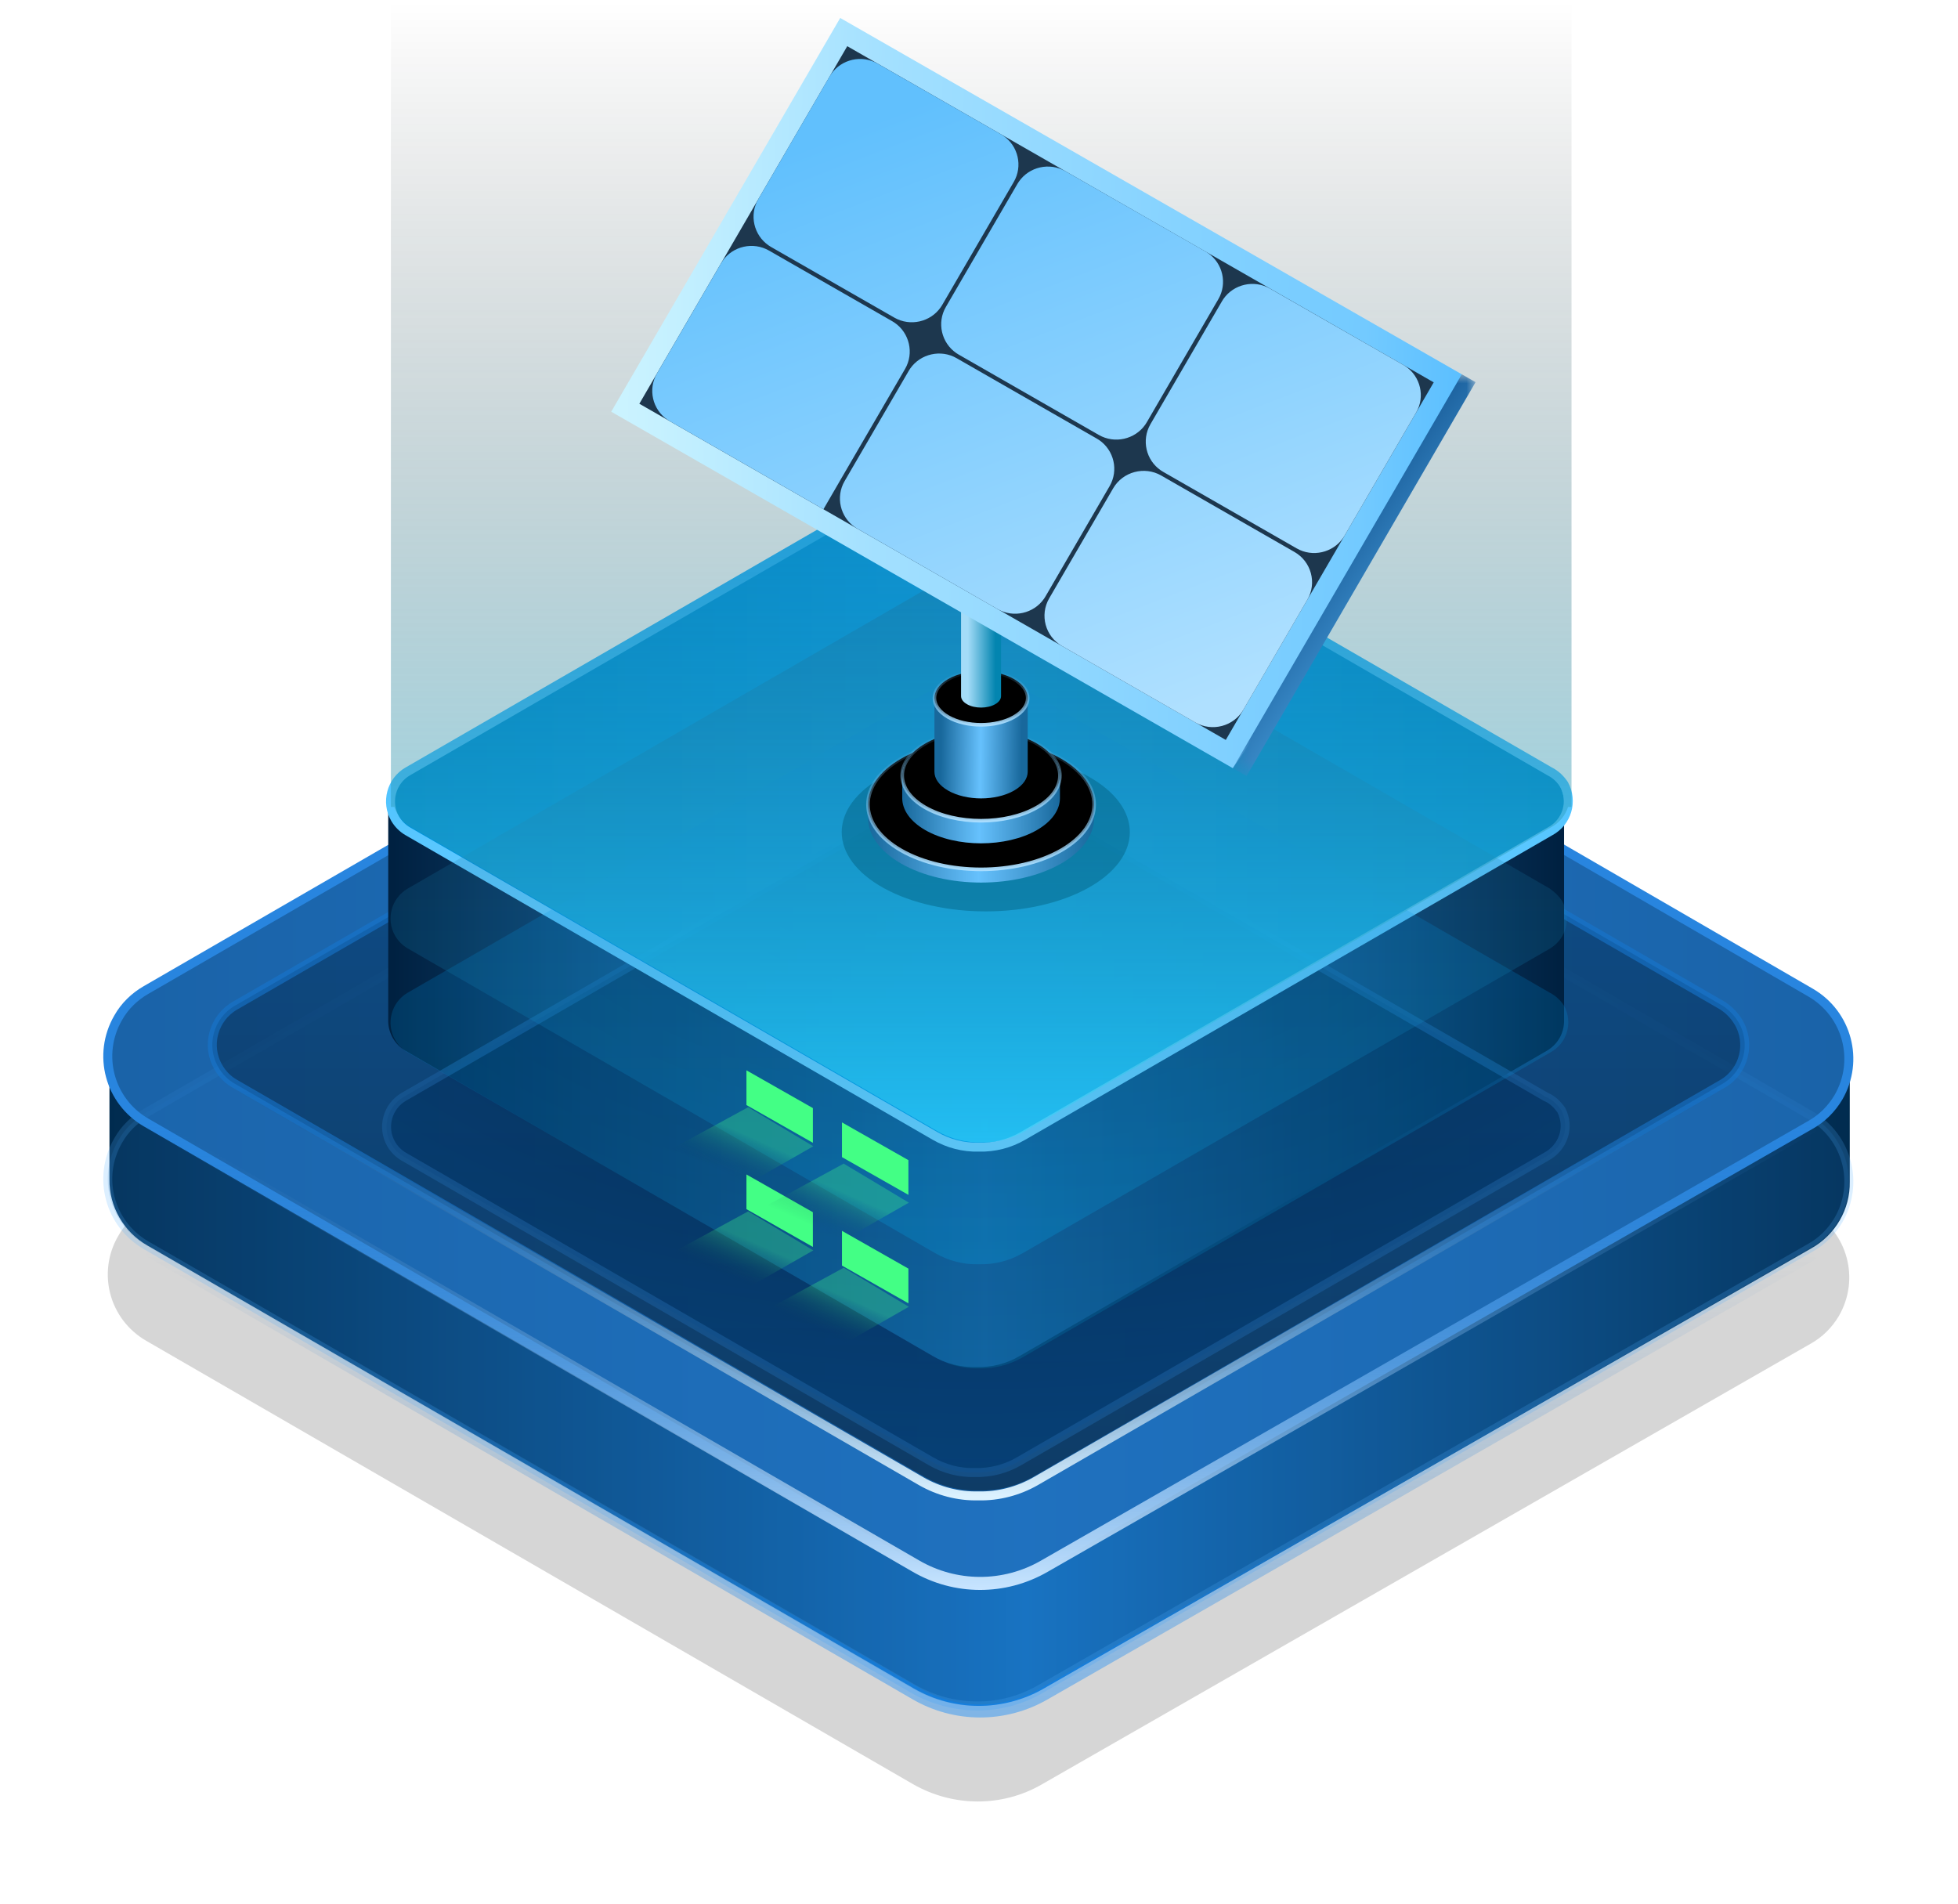 <?xml version="1.0" encoding="UTF-8"?>
<svg width="109px" height="106px" viewBox="0 0 109 106" version="1.1" xmlns="http://www.w3.org/2000/svg" xmlns:xlink="http://www.w3.org/1999/xlink">
    <title>icon_光伏</title>
    <defs>
        <filter x="-5.6%" y="-9.3%" width="111.3%" height="118.7%" filterUnits="objectBoundingBox" id="filter-1">
            <feGaussianBlur stdDeviation="1.824" in="SourceGraphic"></feGaussianBlur>
        </filter>
        <linearGradient x1="0.008%" y1="50%" x2="99.987%" y2="50%" id="linearGradient-2">
            <stop stop-color="#002A4D" offset="0%"></stop>
            <stop stop-color="#1773C3" offset="52.6%"></stop>
            <stop stop-color="#1772C1" offset="53.3%"></stop>
            <stop stop-color="#002A4D" offset="100%"></stop>
        </linearGradient>
        <linearGradient x1="171.431%" y1="218.017%" x2="-40070.978%" y2="-36162.35%" id="linearGradient-3">
            <stop stop-color="#2071BE" offset="0%"></stop>
            <stop stop-color="#2071BE" offset="1%"></stop>
            <stop stop-color="#002141" offset="100%"></stop>
        </linearGradient>
        <linearGradient x1="171.428%" y1="217.978%" x2="-40070.987%" y2="-36151.162%" id="linearGradient-4">
            <stop stop-color="#2071BE" offset="0%"></stop>
            <stop stop-color="#2071BE" offset="1%"></stop>
            <stop stop-color="#002141" offset="100%"></stop>
        </linearGradient>
        <linearGradient x1="49.992%" y1="99.903%" x2="49.992%" y2="0%" id="linearGradient-5">
            <stop stop-color="#C7E4FF" offset="0%"></stop>
            <stop stop-color="#216CB4" stop-opacity="0" offset="100%"></stop>
        </linearGradient>
        <linearGradient x1="49.992%" y1="99.96%" x2="49.992%" y2="0.038%" id="linearGradient-6">
            <stop stop-color="#0084FF" offset="0%"></stop>
            <stop stop-color="#216CB4" stop-opacity="0" offset="100%"></stop>
        </linearGradient>
        <linearGradient x1="50%" y1="0%" x2="50%" y2="100%" id="linearGradient-7">
            <stop stop-color="#064682" offset="0%"></stop>
            <stop stop-color="#03182B" offset="100%"></stop>
        </linearGradient>
        <linearGradient x1="-0.008%" y1="49.998%" x2="100.005%" y2="49.998%" id="linearGradient-8">
            <stop stop-color="#002141" offset="0%"></stop>
            <stop stop-color="#2E7CC7" offset="50.752%"></stop>
            <stop stop-color="#002141" offset="100%"></stop>
        </linearGradient>
        <radialGradient cx="50%" cy="4.077%" fx="50%" fy="4.077%" r="95.923%" gradientTransform="translate(0.5,0.041),scale(0.587,1),rotate(90),scale(1,1.703),translate(-0.5,-0.041)" id="radialGradient-9">
            <stop stop-color="#001020" offset="0%"></stop>
            <stop stop-color="#004180" offset="99.237%"></stop>
        </radialGradient>
        <linearGradient x1="218.747%" y1="282.048%" x2="-40022.443%" y2="-33993.046%" id="linearGradient-10">
            <stop stop-color="#00AEFF" offset="0%"></stop>
            <stop stop-color="#002141" offset="100%"></stop>
        </linearGradient>
        <linearGradient x1="50%" y1="0%" x2="50%" y2="100%" id="linearGradient-11">
            <stop stop-color="#1AB2FF" offset="0%"></stop>
            <stop stop-color="#8AD7FF" offset="100%"></stop>
        </linearGradient>
        <linearGradient x1="50%" y1="0%" x2="50%" y2="100%" id="linearGradient-12">
            <stop stop-color="#0095FF" offset="0%"></stop>
            <stop stop-color="#0095C4" offset="99.663%"></stop>
        </linearGradient>
        <linearGradient x1="50%" y1="0%" x2="50%" y2="100%" id="linearGradient-13">
            <stop stop-color="#2C4C69" offset="0%"></stop>
            <stop stop-color="#00B9FF" offset="100%"></stop>
        </linearGradient>
        <linearGradient x1="50.004%" y1="100.01%" x2="50.004%" y2="0%" id="linearGradient-14">
            <stop stop-color="#37D5FC" offset="0%"></stop>
            <stop stop-color="#000000" stop-opacity="0" offset="100%"></stop>
        </linearGradient>
        <linearGradient x1="37.365%" y1="66.079%" x2="62.635%" y2="33.921%" id="linearGradient-15">
            <stop stop-color="#04294D" stop-opacity="0" offset="0%"></stop>
            <stop stop-color="#43FF85" offset="100%"></stop>
        </linearGradient>
        <linearGradient x1="50.004%" y1="100.078%" x2="50.004%" y2="0%" id="linearGradient-16">
            <stop stop-color="#DCF2FF" offset="0%"></stop>
            <stop stop-color="#0C4B87" stop-opacity="0" offset="100%"></stop>
        </linearGradient>
        <filter x="-41.6%" y="-75.7%" width="183.3%" height="251.3%" filterUnits="objectBoundingBox" id="filter-17">
            <feGaussianBlur stdDeviation="2.226" in="SourceGraphic"></feGaussianBlur>
        </filter>
        <linearGradient x1="100%" y1="52.047%" x2="0%" y2="52.205%" id="linearGradient-18">
            <stop stop-color="#18689C" offset="0%"></stop>
            <stop stop-color="#66C1FD" offset="48.938%"></stop>
            <stop stop-color="#18689C" offset="100%"></stop>
        </linearGradient>
        <linearGradient x1="50%" y1="0%" x2="50%" y2="100%" id="linearGradient-19">
            <stop stop-color="#338DC5" offset="0%"></stop>
            <stop stop-color="#90D3FF" offset="100%"></stop>
        </linearGradient>
        <linearGradient x1="50%" y1="0%" x2="50%" y2="100%" id="linearGradient-20">
            <stop stop-color="#5BABDE" stop-opacity="0" offset="0%"></stop>
            <stop stop-color="#AFE0FF" offset="100%"></stop>
        </linearGradient>
        <path d="M31.979,46.339 C29.522,47.747 25.536,47.747 23.073,46.339 C20.619,44.928 20.619,42.642 23.073,41.234 C25.536,39.825 29.522,39.825 31.979,41.234 C34.439,42.642 34.439,44.928 31.979,46.339" id="path-21"></path>
        <filter x="-60.4%" y="-105.3%" width="220.7%" height="310.6%" filterUnits="objectBoundingBox" id="filter-22">
            <feGaussianBlur stdDeviation="7.5" in="SourceAlpha" result="shadowBlurInner1"></feGaussianBlur>
            <feOffset dx="0" dy="0" in="shadowBlurInner1" result="shadowOffsetInner1"></feOffset>
            <feComposite in="shadowOffsetInner1" in2="SourceAlpha" operator="arithmetic" k2="-1" k3="1" result="shadowInnerInner1"></feComposite>
            <feColorMatrix values="0 0 0 0 0.235   0 0 0 0 0.682   0 0 0 0 0.992  0 0 0 1 0" type="matrix" in="shadowInnerInner1"></feColorMatrix>
        </filter>
        <linearGradient x1="100%" y1="53.172%" x2="0%" y2="53.418%" id="linearGradient-23">
            <stop stop-color="#18689C" offset="0%"></stop>
            <stop stop-color="#66C1FD" offset="48.938%"></stop>
            <stop stop-color="#18689C" offset="100%"></stop>
        </linearGradient>
        <linearGradient x1="50%" y1="0%" x2="50%" y2="100%" id="linearGradient-24">
            <stop stop-color="#338DC5" offset="0%"></stop>
            <stop stop-color="#90D3FF" offset="100%"></stop>
        </linearGradient>
        <linearGradient x1="50%" y1="0%" x2="50%" y2="100%" id="linearGradient-25">
            <stop stop-color="#5BABDE" stop-opacity="0" offset="0%"></stop>
            <stop stop-color="#AFE0FF" offset="100%"></stop>
        </linearGradient>
        <path d="M30.632,43.951 C28.918,44.934 26.135,44.934 24.423,43.951 C22.71,42.968 22.71,41.374 24.423,40.39 C26.135,39.407 28.918,39.407 30.632,40.39 C32.345,41.374 32.345,42.966 30.632,43.951" id="path-26"></path>
        <filter x="-86.6%" y="-150.9%" width="273.1%" height="401.8%" filterUnits="objectBoundingBox" id="filter-27">
            <feGaussianBlur stdDeviation="7.5" in="SourceAlpha" result="shadowBlurInner1"></feGaussianBlur>
            <feOffset dx="0" dy="0" in="shadowBlurInner1" result="shadowOffsetInner1"></feOffset>
            <feComposite in="shadowOffsetInner1" in2="SourceAlpha" operator="arithmetic" k2="-1" k3="1" result="shadowInnerInner1"></feComposite>
            <feColorMatrix values="0 0 0 0 0.235   0 0 0 0 0.682   0 0 0 0 0.992  0 0 0 1 0" type="matrix" in="shadowInnerInner1"></feColorMatrix>
        </filter>
        <linearGradient x1="93.165%" y1="67.174%" x2="6.835%" y2="68.507%" id="linearGradient-28">
            <stop stop-color="#18689C" offset="0%"></stop>
            <stop stop-color="#66C1FD" offset="48.938%"></stop>
            <stop stop-color="#18689C" offset="100%"></stop>
        </linearGradient>
        <linearGradient x1="50%" y1="0%" x2="50%" y2="100%" id="linearGradient-29">
            <stop stop-color="#338DC5" offset="0%"></stop>
            <stop stop-color="#90D3FF" offset="100%"></stop>
        </linearGradient>
        <linearGradient x1="50%" y1="0%" x2="50%" y2="100%" id="linearGradient-30">
            <stop stop-color="#5BABDE" stop-opacity="0" offset="0%"></stop>
            <stop stop-color="#AFE0FF" offset="100%"></stop>
        </linearGradient>
        <path d="M29.364,38.912 C28.349,39.493 26.704,39.493 25.69,38.912 C24.678,38.33 24.678,37.387 25.69,36.805 C26.704,36.225 28.349,36.225 29.364,36.805 C30.378,37.387 30.378,38.33 29.364,38.912" id="path-31"></path>
        <filter x="-146.3%" y="-255.2%" width="392.7%" height="610.4%" filterUnits="objectBoundingBox" id="filter-32">
            <feGaussianBlur stdDeviation="7.5" in="SourceAlpha" result="shadowBlurInner1"></feGaussianBlur>
            <feOffset dx="0" dy="0" in="shadowBlurInner1" result="shadowOffsetInner1"></feOffset>
            <feComposite in="shadowOffsetInner1" in2="SourceAlpha" operator="arithmetic" k2="-1" k3="1" result="shadowInnerInner1"></feComposite>
            <feColorMatrix values="0 0 0 0 0.235   0 0 0 0 0.682   0 0 0 0 0.992  0 0 0 1 0" type="matrix" in="shadowInnerInner1"></feColorMatrix>
        </filter>
        <linearGradient x1="14.141%" y1="37.719%" x2="83.28%" y2="37.719%" id="linearGradient-33">
            <stop stop-color="#0385B0" offset="0%"></stop>
            <stop stop-color="#A4DCF8" offset="100%"></stop>
        </linearGradient>
        <linearGradient x1="-17.492%" y1="51.588%" x2="129.083%" y2="48.207%" id="linearGradient-34">
            <stop stop-color="#0396FF" offset="0%"></stop>
            <stop stop-color="#32ACFF" offset="0%"></stop>
            <stop stop-color="#36AEFF" offset="0%"></stop>
            <stop stop-color="#73CAFF" offset="20.027%"></stop>
            <stop stop-color="#A3E0FF" offset="58.59%"></stop>
            <stop stop-color="#C6F1FF" offset="76.16%"></stop>
            <stop stop-color="#DBFAFF" offset="90.57%"></stop>
            <stop stop-color="#E3FEFF" offset="100%"></stop>
        </linearGradient>
        <linearGradient x1="69.27%" y1="8.934%" x2="30.4%" y2="97.061%" id="linearGradient-35">
            <stop stop-color="#61C0FD" offset="0%"></stop>
            <stop stop-color="#AFE0FF" offset="100%"></stop>
        </linearGradient>
        <polygon id="path-36" points="0 0 13.513 0 13.513 22.361 0 22.361"></polygon>
        <linearGradient x1="68.261%" y1="35.953%" x2="31.739%" y2="80.307%" id="linearGradient-38">
            <stop stop-color="#0F4F8B" offset="0%"></stop>
            <stop stop-color="#56B2F1" offset="100%"></stop>
        </linearGradient>
    </defs>
    <g id="能源云系统V2.0" stroke="none" stroke-width="1" fill="none" fill-rule="evenodd">
        <g id="1_7.站控系统（站点）首页全屏_风光柴储充_V2.2" transform="translate(-661, -578)">
            <g id="2D视图" transform="translate(474, 253)">
                <g id="系统能流图" transform="translate(0, 52)">
                    <g id="能流图（全都有）" transform="translate(20, 70)">
                        <g id="中间2" transform="translate(126, 0)">
                            <g id="icon_风光柴" transform="translate(0, 203)">
                                <g id="icon_光伏" transform="translate(47, 0)">
                                    <g id="底座样式04">
                                        <path d="M2.124,74.63 C0.093,73.446 -0.608,70.862 0.577,68.809 C0.939,68.157 1.495,67.626 2.124,67.264 C2.124,67.264 16.345,59.044 44.788,42.605 C47.011,41.325 49.767,41.325 51.991,42.605 C51.991,42.605 66.269,50.881 94.824,67.433 C96.854,68.616 97.555,71.2 96.371,73.253 C95.984,73.905 95.452,74.437 94.8,74.799 C94.8,74.799 80.53,82.978 51.991,99.337 C49.767,100.617 47.036,100.593 44.812,99.312 C44.812,99.312 30.582,91.085 2.124,74.63 L2.124,74.63 Z" id="形状_17_拷贝_7" fill="#000000" opacity="0.4" filter="url(#filter-1)"></path>
                                        <path d="M94.872,55.405 L52.063,30.602 C49.84,29.322 47.084,29.297 44.86,30.602 C44.86,30.602 30.647,38.821 2.22,55.26 C0.891,56.009 0.093,57.434 0.093,58.955 C0.093,58.955 0.093,61.185 0.093,65.645 C0.069,67.167 0.891,68.592 2.22,69.341 C2.22,69.341 16.442,77.56 44.884,93.999 C47.108,95.279 49.84,95.279 52.063,94.023 C52.063,94.023 66.325,85.844 94.848,69.485 C96.178,68.737 97,67.312 96.975,65.79 C96.975,65.79 96.975,63.56 96.975,59.1 L97,59.1 C97.024,57.579 96.202,56.154 94.872,55.405 C94.872,55.405 94.872,55.405 94.872,55.405 Z" id="形状_18" fill="url(#linearGradient-2)"></path>
                                        <path d="M2.124,69.316 C0.093,68.133 -0.608,65.549 0.577,63.496 C0.939,62.844 1.495,62.313 2.124,61.95 C2.124,61.95 16.345,53.731 44.788,37.292 C47.011,36.012 49.767,36.012 51.991,37.292 C51.991,37.292 66.261,45.559 94.8,62.095 C96.83,63.279 97.531,65.863 96.347,67.916 C95.96,68.568 95.428,69.099 94.776,69.461 C94.776,69.461 80.506,77.641 51.967,93.999 C49.767,95.303 47.036,95.279 44.812,93.999 C44.812,93.999 30.582,85.772 2.124,69.316 L2.124,69.316 Z" id="形状_17_拷贝" stroke="#52AFFF" stroke-width="0.5" fill-opacity="0.8" fill="url(#linearGradient-3)" opacity="0.2"></path>
                                        <path d="M2.124,62.482 C0.093,61.298 -0.608,58.714 0.577,56.661 C0.939,56.009 1.495,55.478 2.124,55.115 C2.124,55.115 16.345,46.896 44.788,30.457 C47.011,29.177 49.767,29.177 51.991,30.457 C51.991,30.457 66.261,38.725 94.8,55.26 C96.83,56.444 97.531,59.028 96.347,61.081 C95.96,61.733 95.428,62.264 94.776,62.626 C94.776,62.626 80.506,70.806 51.967,87.164 C49.767,88.444 47.036,88.444 44.812,87.164 C44.812,87.164 30.582,78.937 2.124,62.482 L2.124,62.482 Z" id="形状_17" stroke="#2885DF" stroke-width="0.5" fill-opacity="0.8" fill="url(#linearGradient-4)"></path>
                                        <path d="M94.945,62.651 L52.136,87.188 C49.912,88.469 47.181,88.469 44.957,87.164 C44.957,87.164 30.727,78.937 2.269,62.482" id="形状_17_拷贝_5" stroke="url(#linearGradient-5)" stroke-width="0.726"></path>
                                        <path d="M94.945,69.751 L52.136,94.289 C49.912,95.569 47.181,95.569 44.957,94.265 C44.957,94.265 30.727,86.037 2.269,69.582" id="形状_17_拷贝_6" stroke="url(#linearGradient-6)" stroke-width="0.726" opacity="0.4"></path>
                                        <path d="M51.677,33.91 C50.71,33.355 49.622,33.065 48.486,33.089 C47.374,33.065 46.262,33.355 45.295,33.91 C45.295,33.91 32.556,41.268 7.079,55.984 C5.87,56.685 5.459,58.231 6.16,59.414 C6.378,59.8 6.692,60.114 7.079,60.332 C7.079,60.332 19.818,67.69 45.295,82.406 C46.262,82.962 47.35,83.251 48.486,83.227 C49.598,83.251 50.71,82.962 51.677,82.406 C51.677,82.406 64.415,75.048 89.893,60.332 C91.101,59.631 91.488,58.061 90.763,56.878 C90.546,56.516 90.231,56.202 89.893,55.984 C89.893,55.984 77.154,48.626 51.677,33.91 L51.677,33.91 Z" id="形状_19_拷贝_10" stroke="#1775CD" stroke-width="0.5" fill="url(#linearGradient-7)" opacity="0.6"></path>
                                        <path d="M51.677,33.91 C50.71,33.355 49.622,33.065 48.486,33.089 C47.374,33.065 46.262,33.355 45.295,33.91 C45.295,33.91 32.556,41.269 7.079,55.985 C5.87,56.685 5.459,58.231 6.16,59.414 C6.378,59.801 6.692,60.115 7.079,60.332 C7.079,60.332 19.818,67.69 45.295,82.406 C46.262,82.962 47.35,83.252 48.486,83.228 C49.598,83.252 50.71,82.962 51.677,82.406 C51.677,82.406 64.415,75.048 89.893,60.332 C91.077,59.608 91.44,58.038 90.715,56.854 C90.497,56.492 90.207,56.202 89.893,55.985 C89.893,55.985 77.154,48.627 51.677,33.91 L51.677,33.91 Z" id="形状_19" opacity="0.6"></path>
                                        <path d="M80.103,43.04 L50.782,26.061 C50.033,25.627 49.187,25.409 48.341,25.433 C47.471,25.409 46.625,25.627 45.899,26.061 C45.899,26.061 36.126,31.721 16.579,43.04 C15.95,43.402 15.588,44.054 15.612,44.779 C15.612,44.779 15.612,48.772 15.612,56.758 C15.588,57.458 15.95,58.134 16.579,58.497 C16.579,58.497 26.352,64.156 45.9,75.475 C46.649,75.91 47.495,76.127 48.341,76.103 C49.211,76.127 50.057,75.91 50.782,75.475 C50.782,75.475 60.556,69.816 80.103,58.497 C80.732,58.134 81.094,57.482 81.07,56.758 C81.07,56.709 81.07,56.685 81.07,56.637 C81.07,56.589 81.07,56.564 81.07,56.516 C81.07,56.468 81.07,56.444 81.07,56.395 C81.07,56.347 81.07,56.323 81.07,56.275 C81.07,56.226 81.07,56.202 81.07,56.154 C81.07,56.106 81.07,56.081 81.07,56.033 C81.07,55.985 81.07,55.961 81.07,55.912 C81.07,55.864 81.07,55.84 81.07,55.792 C81.07,55.743 81.07,55.719 81.07,55.671 C81.07,55.623 81.07,55.598 81.07,55.55 C81.07,55.502 81.07,55.478 81.07,55.429 C81.07,55.381 81.07,55.357 81.07,55.309 C81.07,55.26 81.07,55.236 81.07,55.188 C81.07,55.14 81.07,55.115 81.07,55.067 C81.07,55.019 81.07,54.995 81.07,54.946 C81.07,54.898 81.07,54.874 81.07,54.826 C81.07,54.777 81.07,54.753 81.07,54.705 C81.07,54.656 81.07,54.632 81.07,54.584 C81.07,54.536 81.07,54.512 81.07,54.463 C81.07,54.415 81.07,54.391 81.07,54.343 C81.07,54.294 81.07,54.27 81.07,54.222 C81.07,54.173 81.07,54.149 81.07,54.101 C81.07,54.053 81.07,54.029 81.07,53.98 C81.07,53.932 81.07,53.908 81.07,53.86 C81.07,53.811 81.07,53.787 81.07,53.739 C81.07,53.69 81.07,53.666 81.07,53.618 C81.07,53.57 81.07,53.546 81.07,53.497 C81.07,53.449 81.07,53.425 81.07,53.376 C81.07,53.328 81.07,53.304 81.07,53.256 C81.07,53.207 81.07,53.183 81.07,53.135 C81.07,53.087 81.07,53.063 81.07,53.014 C81.07,52.966 81.07,52.942 81.07,52.893 C81.07,52.845 81.07,52.821 81.07,52.773 C81.07,52.724 81.07,52.7 81.07,52.652 C81.07,52.604 81.07,52.579 81.07,52.531 C81.07,52.483 81.07,52.459 81.07,52.41 C81.07,52.362 81.07,52.338 81.07,52.29 C81.07,52.241 81.07,52.217 81.07,52.169 C81.07,52.121 81.07,52.096 81.07,52.048 C81.07,52 81.07,51.976 81.07,51.927 C81.07,51.879 81.07,51.855 81.07,51.807 C81.07,51.758 81.07,51.734 81.07,51.686 C81.07,51.638 81.07,51.613 81.07,51.565 C81.07,51.517 81.07,51.493 81.07,51.444 C81.07,51.396 81.07,51.372 81.07,51.324 C81.07,51.275 81.07,51.251 81.07,51.203 C81.07,51.155 81.07,51.13 81.07,51.082 C81.07,51.034 81.07,51.01 81.07,50.961 C81.07,50.913 81.07,50.889 81.07,50.841 C81.07,50.792 81.07,50.768 81.07,50.72 C81.07,50.672 81.07,50.647 81.07,50.599 C81.07,50.551 81.07,50.527 81.07,50.478 C81.07,50.43 81.07,50.406 81.07,50.358 C81.07,50.309 81.07,50.285 81.07,50.237 C81.07,50.188 81.07,50.164 81.07,50.116 C81.07,50.068 81.07,50.044 81.07,49.995 C81.07,49.947 81.07,49.923 81.07,49.875 C81.07,49.826 81.07,49.802 81.07,49.754 C81.07,49.705 81.07,49.681 81.07,49.633 C81.07,49.585 81.07,49.561 81.07,49.512 C81.07,49.464 81.07,49.44 81.07,49.391 C81.07,49.343 81.07,49.319 81.07,49.271 C81.07,49.222 81.07,49.198 81.07,49.15 C81.07,49.102 81.07,49.078 81.07,49.029 C81.07,48.981 81.07,48.957 81.07,48.908 C81.07,48.86 81.07,48.836 81.07,48.788 C81.07,48.739 81.07,48.715 81.07,48.667 C81.07,48.619 81.07,48.594 81.07,48.546 C81.07,48.498 81.07,48.474 81.07,48.425 C81.07,48.377 81.07,48.353 81.07,48.305 C81.07,48.256 81.07,48.232 81.07,48.184 C81.07,48.136 81.07,48.111 81.07,48.063 C81.07,48.015 81.07,47.991 81.07,47.942 C81.07,47.894 81.07,47.87 81.07,47.822 C81.07,47.773 81.07,47.749 81.07,47.701 C81.07,47.653 81.07,47.628 81.07,47.58 C81.07,47.532 81.07,47.508 81.07,47.459 C81.07,47.411 81.07,47.387 81.07,47.339 C81.07,47.29 81.07,47.266 81.07,47.218 C81.07,47.17 81.07,47.145 81.07,47.097 C81.07,47.049 81.07,47.025 81.07,46.976 C81.07,46.928 81.07,46.904 81.07,46.856 C81.07,46.807 81.07,46.783 81.07,46.735 C81.07,46.687 81.07,46.662 81.07,46.614 C81.07,46.566 81.07,46.542 81.07,46.493 C81.07,46.445 81.07,46.421 81.07,46.373 C81.07,46.324 81.07,46.3 81.07,46.252 C81.07,46.204 81.07,46.179 81.07,46.131 C81.07,46.083 81.07,46.059 81.07,46.01 C81.07,45.962 81.07,45.938 81.07,45.89 C81.07,45.841 81.07,45.817 81.07,45.769 C81.07,45.72 81.07,45.696 81.07,45.648 C81.07,45.6 81.07,45.576 81.07,45.527 C81.07,45.479 81.07,45.455 81.07,45.407 C81.07,45.358 81.07,45.334 81.07,45.286 C81.07,45.237 81.07,45.213 81.07,45.165 C81.07,45.117 81.07,45.093 81.07,45.044 C81.07,44.996 81.07,44.972 81.07,44.923 C81.07,44.875 81.07,44.827 81.07,44.779 C81.094,44.054 80.732,43.402 80.103,43.04 C80.103,43.04 80.103,43.04 80.103,43.04 Z" id="形状_24" fill="url(#linearGradient-8)"></path>
                                        <path d="M50.707,44.102 C49.958,43.668 49.112,43.45 48.266,43.474 C47.395,43.45 46.549,43.668 45.824,44.102 C45.824,44.102 36.043,49.754 16.479,61.057 C15.561,61.588 15.246,62.771 15.778,63.689 C15.947,63.979 16.189,64.22 16.479,64.39 C16.479,64.39 26.261,70.041 45.824,81.344 C46.574,81.779 47.42,81.996 48.266,81.972 C49.136,81.996 49.982,81.779 50.731,81.344 C50.731,81.344 60.513,75.692 80.076,64.39 C81.019,63.882 81.406,62.771 80.922,61.805 C80.705,61.491 80.415,61.202 80.052,61.057 C80.052,61.057 70.27,55.405 50.707,44.102 L50.707,44.102 Z" id="形状_19_拷贝_13" stroke="#1C5F9F" stroke-width="0.5" fill="url(#radialGradient-9)" opacity="0.55"></path>
                                        <path d="M50.927,25.989 C50.178,25.554 49.332,25.337 48.486,25.361 C47.616,25.337 46.77,25.554 46.045,25.989 C46.045,25.989 36.263,31.64 16.7,42.943 C15.781,43.474 15.467,44.658 15.999,45.576 C16.168,45.865 16.409,46.107 16.7,46.276 C16.7,46.276 26.481,51.927 46.045,63.23 C46.794,63.665 47.64,63.882 48.486,63.858 C49.356,63.882 50.202,63.665 50.951,63.23 C50.951,63.23 60.733,57.579 80.296,46.276 C81.239,45.769 81.578,44.61 81.07,43.668 C80.877,43.378 80.611,43.112 80.272,42.943 C80.272,42.943 70.491,37.292 50.927,25.989 L50.927,25.989 Z" id="形状_19_拷贝_11" stroke="url(#linearGradient-11)" stroke-width="0.5" fill-opacity="0.8" fill="url(#linearGradient-10)"></path>
                                        <path d="M50.927,38.306 C50.178,37.871 49.332,37.654 48.486,37.678 C47.616,37.654 46.77,37.871 46.045,38.306 C46.045,38.306 36.263,43.957 16.7,55.26 C15.781,55.792 15.467,56.975 15.999,57.893 C16.168,58.183 16.409,58.424 16.7,58.593 C16.7,58.593 26.481,64.245 46.045,75.547 C46.794,75.982 47.64,76.2 48.486,76.175 C49.356,76.2 50.202,75.982 50.951,75.547 C50.951,75.547 60.733,69.896 80.296,58.593 C81.239,58.086 81.578,56.927 81.07,55.985 C80.877,55.695 80.611,55.429 80.272,55.26 C80.272,55.26 70.491,49.609 50.927,38.306 L50.927,38.306 Z" id="形状_19_拷贝_12" fill="url(#linearGradient-12)" opacity="0.2"></path>
                                        <path d="M50.927,32.51 C50.178,32.075 49.332,31.858 48.486,31.882 C47.616,31.858 46.77,32.075 46.045,32.51 C46.045,32.51 36.263,38.161 16.699,49.464 C15.781,49.995 15.467,51.179 15.999,52.096 C16.168,52.386 16.409,52.628 16.699,52.797 C16.699,52.797 26.481,58.448 46.045,69.751 C46.794,70.186 47.64,70.403 48.486,70.379 C49.356,70.403 50.202,70.186 50.951,69.751 C50.951,69.751 60.733,64.1 80.297,52.797 C81.215,52.241 81.505,51.058 80.949,50.14 C80.78,49.875 80.538,49.657 80.272,49.464 C80.272,49.464 70.491,43.813 50.927,32.51 L50.927,32.51 Z" id="形状_19_拷贝_14" fill="url(#linearGradient-13)" opacity="0.2"></path>
                                        <path d="M80.422,46.008 L51.077,62.963 C50.327,63.397 49.481,63.615 48.611,63.591 C47.765,63.615 46.919,63.397 46.17,62.963 C46.17,62.963 36.388,57.311 16.825,46.008 C16.414,45.767 16.1,45.381 15.955,44.922 C15.955,44.922 15.89,44.922 15.761,44.922 L15.761,0 L81.485,0 L81.485,44.922 L81.292,44.922 C81.147,45.381 80.833,45.767 80.422,46.008 C80.422,46.008 80.422,46.008 80.422,46.008 Z" id="矩形_2" fill="url(#linearGradient-14)" opacity="0.6"></path>
                                        <polygon id="矩形_1" fill="#43FF85" points="44.57 64.583 44.57 66.515 40.872 64.414 40.872 62.482"></polygon>
                                        <polygon id="矩形_1_拷贝_2" fill="#43FF85" points="39.252 61.685 39.252 63.617 35.554 61.516 35.554 59.583"></polygon>
                                        <polygon id="矩形_1_拷贝_3" fill="#43FF85" points="39.252 67.481 39.252 69.413 35.554 67.312 35.554 65.38"></polygon>
                                        <polygon id="形状_25" fill="url(#linearGradient-15)" opacity="0.3" points="30.333 70.331 34.2 72.504 39.276 69.606 35.65 67.433"></polygon>
                                        <polygon id="形状_25_拷贝" fill="url(#linearGradient-15)" opacity="0.3" points="35.65 73.47 39.518 75.644 44.594 72.746 40.968 70.572"></polygon>
                                        <polygon id="形状_25_拷贝_2" fill="url(#linearGradient-15)" opacity="0.3" points="30.333 64.534 34.2 66.708 39.276 63.81 35.65 61.636"></polygon>
                                        <polygon id="形状_25_拷贝_2-2" fill="url(#linearGradient-15)" opacity="0.3" points="35.65 67.674 39.518 69.848 44.594 66.95 40.968 64.776"></polygon>
                                        <polygon id="矩形_1_拷贝" fill="#43FF85" points="44.57 70.621 44.57 72.553 40.872 70.452 40.872 68.519"></polygon>
                                        <path d="M7.059,60.379 L45.275,82.453 C46.242,83.008 47.33,83.298 48.466,83.274 C49.578,83.298 50.69,83.008 51.657,82.453 C51.657,82.453 64.396,75.095 89.873,60.379" id="形状_19_拷贝_4" stroke="url(#linearGradient-16)" stroke-width="0.5"></path>
                                    </g>
                                    <g id="光伏" transform="translate(51.311, 26.5) scale(-1, 1) translate(-51.311, -26.5) translate(26.341, 1)">
                                        <g id="光伏1备份" transform="translate(0.138, 0)">
                                            <path d="M32.936,48.444 C29.805,50.166 24.729,50.166 21.591,48.444 C18.465,46.719 18.465,43.924 21.591,42.203 C24.729,40.481 29.805,40.481 32.936,42.203 C36.069,43.924 36.069,46.719 32.936,48.444" id="投影" fill="#005F7C" opacity="0.67" filter="url(#filter-17)"></path>
                                            <path d="M33.821,43.785 L21.232,43.785 L21.232,44.522 C21.232,45.446 21.847,46.368 23.072,47.073 C25.537,48.484 29.522,48.484 31.979,47.073 C33.209,46.368 33.821,45.446 33.821,44.522 L33.821,43.785 Z" id="Fill-415" fill="url(#linearGradient-18)"></path>
                                            <g id="Fill-3备份">
                                                <use fill="url(#linearGradient-19)" fill-rule="evenodd" xlink:href="#path-21"></use>
                                                <use fill="black" fill-opacity="1" filter="url(#filter-22)" xlink:href="#path-21"></use>
                                                <use stroke="url(#linearGradient-20)" stroke-width="0.2" xlink:href="#path-21"></use>
                                            </g>
                                            <path d="M31.917,42.172 L23.137,42.172 L23.137,43.427 C23.137,44.073 23.567,44.717 24.424,45.212 C26.136,46.191 28.918,46.191 30.631,45.212 C31.49,44.717 31.917,44.073 31.917,43.427 L31.917,42.172 Z" id="Fill-5" fill="url(#linearGradient-23)"></path>
                                            <g id="Fill-7">
                                                <use fill="url(#linearGradient-24)" fill-rule="evenodd" xlink:href="#path-26"></use>
                                                <use fill="black" fill-opacity="1" filter="url(#filter-27)" xlink:href="#path-26"></use>
                                                <use stroke="url(#linearGradient-25)" stroke-width="0.2" xlink:href="#path-26"></use>
                                            </g>
                                            <path d="M30.124,37.858 L24.932,37.858 L24.932,41.959 C24.932,42.338 25.185,42.719 25.691,43.01 C26.705,43.591 28.349,43.591 29.364,43.01 C29.873,42.719 30.124,42.338 30.124,41.959 L30.124,37.858 Z" id="Fill-9" fill="url(#linearGradient-28)"></path>
                                            <g id="Fill-11">
                                                <use fill="url(#linearGradient-29)" fill-rule="evenodd" xlink:href="#path-31"></use>
                                                <use fill="black" fill-opacity="1" filter="url(#filter-32)" xlink:href="#path-31"></use>
                                                <use stroke="url(#linearGradient-30)" stroke-width="0.2" xlink:href="#path-31"></use>
                                            </g>
                                            <path d="M28.642,26.578 L26.415,26.578 L26.415,37.75 C26.415,37.913 26.523,38.077 26.74,38.201 C27.173,38.452 27.88,38.452 28.314,38.201 C28.532,38.077 28.642,37.913 28.642,37.75 L28.642,26.578 Z" id="Fill-13" fill="url(#linearGradient-33)"></path>
                                            <path d="M28.314,27.03 C27.88,27.279 27.174,27.279 26.74,27.03 C26.304,26.78 26.304,26.377 26.74,26.125 C27.174,25.878 27.88,25.878 28.314,26.125 C28.751,26.377 28.751,26.78 28.314,27.03" id="Fill-15" fill="#808285"></path>
                                            <polygon id="Fill-17" fill="url(#linearGradient-34)" points="13.513 41.763 10.271 37.047 3.161 24.699 0.765 19.838 35.369 0 48.117 21.919"></polygon>
                                            <polygon id="Fill-19" fill="#1D374E" points="13.904 40.19 2.329 20.285 34.977 1.571 46.551 21.476"></polygon>
                                            <path d="M17.502,25.47 C18.432,24.937 19.633,25.256 20.172,26.18 L20.172,26.18 L23.737,32.311 C24.275,33.237 23.952,34.429 23.022,34.962 L23.022,34.962 L15.597,39.22 C14.666,39.753 13.465,39.434 12.927,38.51 L12.927,38.51 L9.362,32.379 C8.823,31.455 9.146,30.262 10.079,29.728 L10.079,29.728 Z M31.472,19.515 L31.557,19.649 L35.125,25.783 C35.635,26.661 35.371,27.783 34.544,28.349 L34.409,28.434 L26.608,32.907 C25.723,33.414 24.595,33.15 24.024,32.331 L23.939,32.197 L20.373,26.064 C19.861,25.186 20.126,24.066 20.953,23.498 L21.088,23.414 L28.889,18.939 C29.772,18.432 30.901,18.696 31.472,19.515 Z M14.034,15.639 L14.119,15.773 L18.1,22.617 C18.609,23.497 18.347,24.619 17.521,25.184 L17.386,25.269 L9.961,29.526 C9.076,30.036 7.949,29.771 7.378,28.951 L7.292,28.817 L3.308,21.965 C2.796,21.087 3.062,19.968 3.887,19.4 L4.022,19.316 L11.449,15.062 C12.334,14.557 13.462,14.819 14.034,15.639 Z M41.918,13.523 L42.003,13.657 L45.572,19.795 C46.083,20.671 45.818,21.794 44.992,22.36 L44.857,22.445 L37.995,26.378 C37.064,26.913 36.303,27.349 36.303,27.349 C36.303,27.349 35.913,26.678 35.421,25.829 L35.328,25.667 L31.757,19.534 C31.249,18.656 31.514,17.534 32.338,16.967 L32.473,16.882 L39.334,12.948 C40.219,12.44 41.348,12.703 41.918,13.523 Z M25.42,9.106 L25.506,9.24 L29.488,16.088 C29.998,16.965 29.734,18.086 28.907,18.655 L28.772,18.74 L20.972,23.213 C20.088,23.72 18.959,23.458 18.386,22.638 L18.301,22.504 L14.318,15.653 C13.808,14.776 14.073,13.654 14.898,13.086 L15.033,13.001 L22.836,8.53 C23.72,8.024 24.848,8.286 25.42,9.106 Z M35.87,3.117 L35.956,3.251 L39.934,10.095 C40.444,10.973 40.179,12.093 39.353,12.663 L39.219,12.748 L32.357,16.681 C31.474,17.188 30.345,16.926 29.775,16.106 L29.689,15.972 L25.706,9.125 C25.197,8.248 25.461,7.126 26.287,6.56 L26.422,6.475 L33.286,2.542 C34.169,2.034 35.297,2.296 35.87,3.117 Z" id="形状结合" fill="url(#linearGradient-35)"></path>
                                            <g id="编组" transform="translate(0, 19.838)">
                                                <mask id="mask-37" fill="white">
                                                    <use xlink:href="#path-36"></use>
                                                </mask>
                                                <g id="Clip-34"></g>
                                                <polygon id="Fill-33" fill="url(#linearGradient-38)" mask="url(#mask-37)" points="12.746 22.361 -0.001 0.436 0.766 0 13.513 21.925"></polygon>
                                            </g>
                                        </g>
                                    </g>
                                </g>
                            </g>
                        </g>
                    </g>
                </g>
            </g>
        </g>
    </g>
</svg>